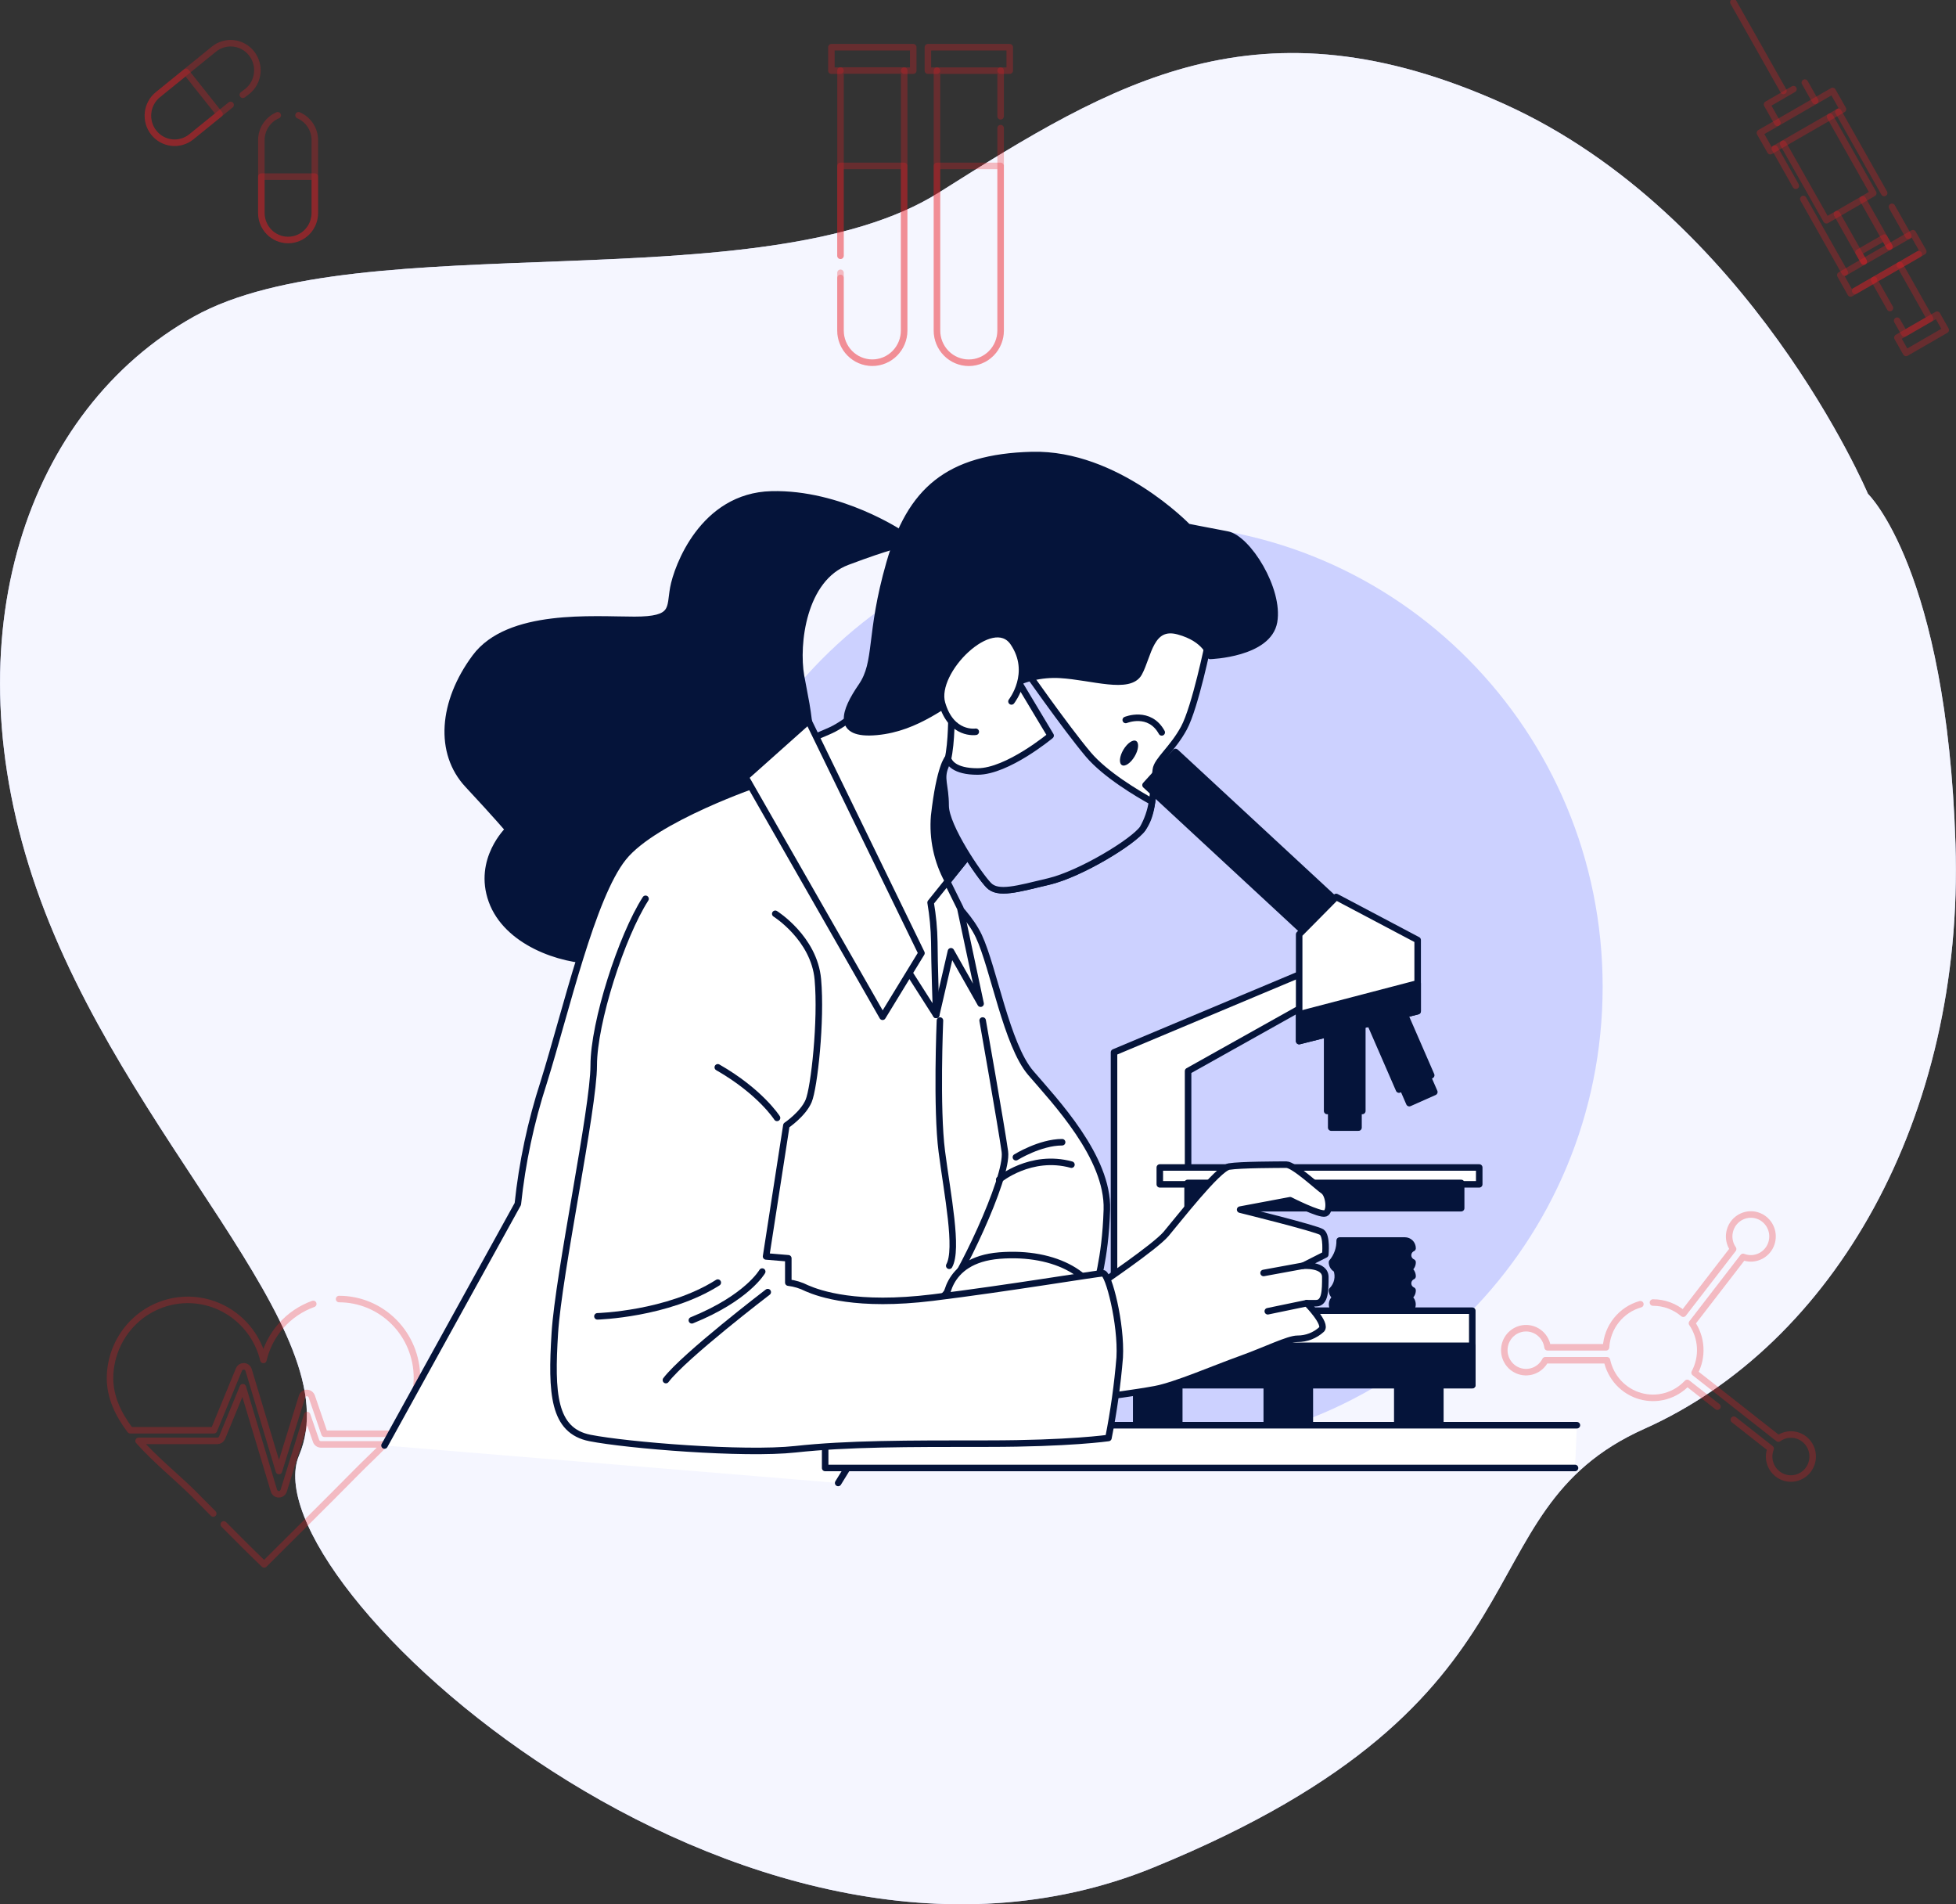 <svg width="150" height="146" viewBox="0 0 150 146" fill="none" xmlns="http://www.w3.org/2000/svg">
<rect x="0" y="0" width="150" height="146" fill="#333333" stroke="none"/>
<g clip-path="url(#clip0_1_855)">
<path d="M143.246 37.86C143.246 37.86 134.173 16.459 115.339 7.967C96.506 -0.525 85.446 6.276 72.004 14.761C58.562 23.247 27.642 17.14 14.873 24.271C2.104 31.402 -3.947 48.734 2.784 68.097C9.515 87.459 26.972 102.066 22.937 111.582C18.902 121.098 56.879 156.088 88.468 143.176C120.058 130.264 111.667 115.998 126.109 109.544C140.551 103.09 150.64 85.761 149.961 64.701C149.281 43.641 143.246 37.86 143.246 37.86Z" fill="#CCD1FF"/>
<path opacity="0.8" d="M143.246 37.86C143.246 37.86 134.173 16.459 115.339 7.967C96.506 -0.525 85.446 6.276 72.004 14.761C58.562 23.247 27.642 17.14 14.873 24.271C2.104 31.402 -3.947 48.734 2.784 68.097C9.515 87.459 26.972 102.066 22.937 111.582C18.902 121.098 56.879 156.088 88.468 143.176C120.058 130.264 111.667 115.998 126.109 109.544C140.551 103.09 150.64 85.761 149.961 64.701C149.281 43.641 143.246 37.86 143.246 37.86Z" fill="white"/>
<path d="M22.892 8.839C23.263 8.998 23.579 9.263 23.802 9.603C24.025 9.942 24.143 10.341 24.143 10.748V16.331C24.143 16.88 23.927 17.407 23.543 17.795C23.159 18.183 22.638 18.401 22.094 18.401C21.551 18.401 21.029 18.183 20.644 17.795C20.26 17.407 20.043 16.88 20.042 16.331V10.748C20.042 10.341 20.161 9.942 20.385 9.602C20.608 9.263 20.925 8.997 21.297 8.839" stroke="#EC1F26" stroke-opacity="0.28" stroke-width="0.5" stroke-linecap="round" stroke-linejoin="round"/>
<path d="M22.094 18.401C21.551 18.401 21.029 18.183 20.644 17.795C20.26 17.407 20.043 16.88 20.042 16.331V13.543H24.143V16.334C24.142 16.883 23.926 17.408 23.542 17.796C23.158 18.184 22.637 18.401 22.094 18.401Z" stroke="#EC1F26" stroke-opacity="0.28" stroke-width="0.5" stroke-linecap="round" stroke-linejoin="round"/>
<path d="M17.686 8.043L14.671 10.491C14.46 10.661 14.219 10.787 13.96 10.862C13.701 10.937 13.43 10.96 13.162 10.93C12.894 10.899 12.635 10.815 12.4 10.683C12.164 10.551 11.956 10.373 11.789 10.16C11.621 9.947 11.496 9.703 11.421 9.441C11.347 9.18 11.324 8.906 11.354 8.635C11.385 8.365 11.468 8.103 11.598 7.864C11.729 7.626 11.905 7.416 12.116 7.247L16.409 3.766C16.619 3.595 16.861 3.469 17.12 3.393C17.379 3.317 17.65 3.294 17.918 3.325C18.186 3.356 18.445 3.44 18.68 3.572C18.916 3.704 19.123 3.882 19.291 4.096C19.459 4.309 19.584 4.553 19.658 4.815C19.733 5.076 19.756 5.35 19.725 5.621C19.695 5.892 19.612 6.154 19.481 6.392C19.351 6.63 19.175 6.84 18.964 7.009L18.624 7.267" stroke="#EC1F26" stroke-opacity="0.28" stroke-width="0.5" stroke-linecap="round" stroke-linejoin="round"/>
<path d="M11.789 10.17C11.621 9.957 11.496 9.713 11.421 9.451C11.347 9.19 11.324 8.916 11.354 8.645C11.385 8.374 11.468 8.113 11.598 7.874C11.729 7.636 11.905 7.426 12.116 7.257L14.269 5.513L16.834 8.743L14.671 10.491C14.461 10.661 14.22 10.788 13.961 10.864C13.703 10.94 13.432 10.964 13.164 10.934C12.896 10.905 12.637 10.822 12.401 10.691C12.165 10.56 11.957 10.383 11.789 10.17Z" stroke="#EC1F26" stroke-opacity="0.28" stroke-width="0.5" stroke-linecap="round" stroke-linejoin="round"/>
<path d="M76.735 9.823V25.348C76.735 26.002 76.478 26.63 76.02 27.093C75.562 27.555 74.942 27.815 74.294 27.815C73.647 27.815 73.026 27.555 72.568 27.093C72.111 26.63 71.853 26.002 71.853 25.348V5.417H76.735V8.918" stroke="#EC1F26" stroke-opacity="0.28" stroke-width="0.5" stroke-linecap="round" stroke-linejoin="round"/>
<path d="M74.294 27.809C73.647 27.809 73.026 27.549 72.568 27.086C72.111 26.623 71.853 25.996 71.853 25.341V12.72H76.735V25.341C76.734 25.995 76.477 26.622 76.019 27.085C75.562 27.548 74.941 27.808 74.294 27.809Z" stroke="#EC1F26" stroke-opacity="0.28" stroke-width="0.5" stroke-linecap="round" stroke-linejoin="round"/>
<path d="M76.735 5.417H77.434V3.62H71.157V5.417H71.853" stroke="#EC1F26" stroke-opacity="0.28" stroke-width="0.5" stroke-linecap="round" stroke-linejoin="round"/>
<path d="M64.456 19.61V5.407H69.338V25.341C69.338 25.996 69.081 26.623 68.623 27.086C68.165 27.549 67.544 27.809 66.897 27.809C66.249 27.809 65.629 27.549 65.171 27.086C64.713 26.623 64.456 25.996 64.456 25.341V20.915" stroke="#EC1F26" stroke-opacity="0.28" stroke-width="0.5" stroke-linecap="round" stroke-linejoin="round"/>
<path d="M64.453 19.61V12.72H69.334V25.341C69.334 25.996 69.077 26.623 68.62 27.086C68.162 27.549 67.541 27.809 66.894 27.809C66.247 27.808 65.626 27.548 65.169 27.085C64.711 26.622 64.454 25.995 64.453 25.341V21.308" stroke="#EC1F26" stroke-opacity="0.28" stroke-width="0.5" stroke-linecap="round" stroke-linejoin="round"/>
<path d="M69.338 5.417H70.034V3.62H63.757V5.417H64.456" stroke="#EC1F26" stroke-opacity="0.28" stroke-width="0.5" stroke-linecap="round" stroke-linejoin="round"/>
<path d="M24.022 99.971C23.081 100.308 22.238 100.877 21.57 101.627C20.902 102.377 20.431 103.284 20.199 104.265C19.854 102.836 19.005 101.583 17.81 100.743C16.616 99.903 15.158 99.533 13.713 99.703C12.267 99.873 10.933 100.571 9.961 101.667C8.989 102.762 8.447 104.178 8.436 105.649C8.436 107.129 9.074 108.45 9.985 109.656H16.406L18.324 105.002C18.356 104.926 18.41 104.862 18.479 104.818C18.547 104.774 18.628 104.752 18.709 104.754C18.79 104.759 18.867 104.789 18.931 104.84C18.995 104.891 19.042 104.96 19.065 105.038L21.389 112.784L23.159 107.076C23.184 106.996 23.232 106.926 23.299 106.875C23.365 106.825 23.446 106.797 23.529 106.796C23.611 106.797 23.692 106.824 23.759 106.872C23.827 106.921 23.878 106.988 23.908 107.066L24.888 109.927H30.197C31.213 108.718 31.975 107.36 31.975 105.633C31.975 104.032 31.346 102.497 30.226 101.366C29.107 100.234 27.588 99.598 26.005 99.598" stroke="#EC1F26" stroke-opacity="0.28" stroke-width="0.5" stroke-linecap="round" stroke-linejoin="round"/>
<path d="M17.16 116.877C18.183 117.91 19.209 118.941 20.258 119.945C22.653 117.554 25.064 115.176 27.446 112.761C28.1 112.1 28.819 111.44 29.482 110.743H24.613C24.531 110.743 24.451 110.717 24.384 110.669C24.316 110.621 24.265 110.554 24.238 110.475L23.555 108.493L21.758 114.287C21.732 114.368 21.682 114.438 21.615 114.489C21.547 114.539 21.466 114.567 21.382 114.568C21.297 114.568 21.215 114.54 21.147 114.489C21.08 114.438 21.03 114.366 21.006 114.284L18.624 106.36L17.033 110.224C17.003 110.297 16.952 110.36 16.887 110.404C16.822 110.448 16.745 110.472 16.667 110.472H10.626C11.933 111.942 13.543 113.24 14.759 114.436L16.353 116.044" stroke="#EC1F26" stroke-opacity="0.28" stroke-width="0.5" stroke-linecap="round" stroke-linejoin="round"/>
<path d="M142.926 20.053L142.527 19.353L144.501 18.217L144.896 18.917" stroke="#EC1F26" stroke-opacity="0.28" stroke-width="0.5" stroke-linecap="round" stroke-linejoin="round"/>
<path d="M144.936 23.617L143.72 21.463V21.46L145.687 20.324H145.694L148.01 24.433L146.04 25.569L145.484 24.588" stroke="#EC1F26" stroke-opacity="0.28" stroke-width="0.5" stroke-linecap="round" stroke-linejoin="round"/>
<path d="M146.17 27.058L149.212 25.302L148.549 24.129L145.507 25.885L146.17 27.058Z" stroke="#EC1F26" stroke-opacity="0.28" stroke-width="0.5" stroke-linecap="round" stroke-linejoin="round"/>
<path d="M144.491 14.798L140.982 8.578" stroke="#EC1F26" stroke-opacity="0.28" stroke-width="0.5" stroke-linecap="round" stroke-linejoin="round"/>
<path d="M146.344 18.081L145.089 15.858" stroke="#EC1F26" stroke-opacity="0.28" stroke-width="0.5" stroke-linecap="round" stroke-linejoin="round"/>
<path d="M137.715 14.243L136.107 11.392" stroke="#EC1F26" stroke-opacity="0.28" stroke-width="0.5" stroke-linecap="round" stroke-linejoin="round"/>
<path d="M141.472 20.895L138.29 15.257" stroke="#EC1F26" stroke-opacity="0.28" stroke-width="0.5" stroke-linecap="round" stroke-linejoin="round"/>
<path d="M142.269 22.299L143.72 21.463V21.46L145.69 20.324H145.694L147.141 19.488" stroke="#EC1F26" stroke-opacity="0.28" stroke-width="0.5" stroke-linecap="round" stroke-linejoin="round"/>
<path d="M136.744 11.022L140.061 16.889L140.874 16.42L142.848 15.28L143.655 14.811L140.345 8.948" stroke="#EC1F26" stroke-opacity="0.28" stroke-width="0.5" stroke-linecap="round" stroke-linejoin="round"/>
<path d="M144.896 18.917L144.501 18.217L142.848 15.28" stroke="#EC1F26" stroke-opacity="0.28" stroke-width="0.5" stroke-linecap="round" stroke-linejoin="round"/>
<path d="M140.874 16.42L142.527 19.353L142.926 20.053" stroke="#EC1F26" stroke-opacity="0.28" stroke-width="0.5" stroke-linecap="round" stroke-linejoin="round"/>
<path d="M143.72 21.46L142.269 22.299L141.92 22.501L141.129 21.093L141.472 20.895L142.926 20.053L144.896 18.917L146.344 18.081L146.693 17.88L147.491 19.284L147.141 19.488L145.694 20.324H145.69" stroke="#EC1F26" stroke-opacity="0.28" stroke-width="0.5" stroke-linecap="round" stroke-linejoin="round"/>
<path d="M137.535 6.834L135.509 8.007L136.303 9.417" stroke="#EC1F26" stroke-opacity="0.28" stroke-width="0.5" stroke-linecap="round" stroke-linejoin="round"/>
<path d="M139.205 7.742L138.407 6.332" stroke="#EC1F26" stroke-opacity="0.28" stroke-width="0.5" stroke-linecap="round" stroke-linejoin="round"/>
<path d="M136.744 11.022L140.345 8.948L140.982 8.578L141.332 8.377L140.538 6.973L139.205 7.742L136.303 9.417L134.963 10.187L135.761 11.591L136.107 11.392L136.744 11.022Z" stroke="#EC1F26" stroke-opacity="0.28" stroke-width="0.5" stroke-linecap="round" stroke-linejoin="round"/>
<path d="M136.767 6.97L132.925 0.165" stroke="#EC1F26" stroke-opacity="0.28" stroke-width="0.5" stroke-linecap="round" stroke-linejoin="round"/>
<path d="M125.795 99.995C125.071 100.199 124.428 100.628 123.955 101.22C123.483 101.812 123.206 102.538 123.162 103.298H118.679C118.626 102.898 118.435 102.531 118.138 102.263C117.841 101.994 117.458 101.842 117.06 101.834C116.662 101.826 116.274 101.963 115.967 102.219C115.659 102.475 115.453 102.834 115.385 103.231C115.317 103.628 115.392 104.036 115.596 104.382C115.8 104.728 116.12 104.988 116.498 105.116C116.875 105.244 117.286 105.231 117.655 105.079C118.024 104.927 118.327 104.647 118.509 104.289H123.233C123.371 104.939 123.683 105.539 124.133 106.024C124.584 106.509 125.157 106.86 125.791 107.039C126.425 107.218 127.095 107.219 127.729 107.041C128.364 106.863 128.938 106.513 129.389 106.029L131.706 107.849" stroke="#EC1F26" stroke-opacity="0.28" stroke-width="0.5" stroke-linecap="round" stroke-linejoin="round"/>
<path d="M132.961 108.847L135.784 111.066C135.71 111.259 135.672 111.464 135.669 111.671C135.669 112.005 135.767 112.331 135.951 112.609C136.134 112.886 136.395 113.103 136.7 113.23C137.005 113.358 137.341 113.392 137.665 113.326C137.988 113.261 138.286 113.1 138.519 112.864C138.753 112.628 138.912 112.328 138.976 112C139.041 111.673 139.008 111.333 138.881 111.025C138.755 110.717 138.541 110.453 138.266 110.268C137.992 110.082 137.669 109.983 137.339 109.983C136.994 109.984 136.658 110.094 136.378 110.297L129.955 105.246C130.271 104.657 130.419 103.99 130.383 103.32C130.348 102.65 130.129 102.003 129.752 101.451L133.673 96.368C134.045 96.512 134.456 96.516 134.831 96.379C135.206 96.243 135.52 95.974 135.716 95.623C135.912 95.272 135.976 94.862 135.898 94.466C135.819 94.071 135.603 93.718 135.288 93.47C134.974 93.223 134.582 93.098 134.183 93.118C133.785 93.139 133.408 93.303 133.119 93.581C132.831 93.859 132.651 94.233 132.612 94.634C132.573 95.035 132.678 95.437 132.908 95.766L129.085 100.721C128.435 100.167 127.612 99.864 126.762 99.866" stroke="#EC1F26" stroke-opacity="0.28" stroke-width="0.5" stroke-linecap="round" stroke-linejoin="round"/>
<path d="M87.81 111.133C107.191 111.133 122.902 95.25 122.902 75.657C122.902 56.065 107.191 40.182 87.81 40.182C68.429 40.182 52.717 56.065 52.717 75.657C52.717 95.25 68.429 111.133 87.81 111.133Z" fill="#CCD1FF"/>
<path d="M69.099 40.922C69.099 40.922 64.428 37.773 59.16 37.907C53.893 38.041 51.919 43.507 51.635 45.086C51.351 46.664 51.779 47.526 48.653 47.526C45.527 47.526 38.998 46.951 36.444 50.395C33.89 53.838 33.602 57.719 35.876 60.159C38.149 62.599 38.99 63.603 38.99 63.603C38.99 63.603 36.577 65.897 37.713 69.057C38.85 72.218 42.965 73.65 45.663 73.65C48.361 73.65 52.48 69.774 53.617 67.479C54.753 65.185 58.02 65.905 60.574 62.312C63.127 58.718 61.85 54.271 61.426 51.831C61.002 49.391 61.566 44.353 64.977 43.074C68.387 41.795 68.951 41.783 68.951 41.783L69.099 40.922Z" fill="#05143A" stroke="#05143A" stroke-width="0.5" stroke-linecap="round" stroke-linejoin="round"/>
<path d="M29.487 110.826L39.711 92.309C40.045 89.138 40.711 86.011 41.696 82.982C43.401 77.527 45.387 68.77 47.8 65.755C50.214 62.741 58.312 60.013 58.312 60.013C58.312 60.013 66.121 63.457 68.255 65.039C70.388 66.621 73.931 69.345 75.068 71.785C76.204 74.225 77.197 80.109 79.042 82.261C80.888 84.414 85.007 88.724 84.882 92.742C84.757 96.76 84.029 98.338 84.029 99.346C84.029 100.353 82.044 99.133 78.353 99.562C74.663 99.991 72.035 101.219 71.735 101.648C71.435 102.077 64.276 113.699 64.276 113.699" fill="white"/>
<path d="M29.487 110.826L39.711 92.309C40.045 89.138 40.711 86.011 41.696 82.982C43.401 77.527 45.387 68.77 47.8 65.755C50.214 62.741 58.312 60.013 58.312 60.013C58.312 60.013 66.121 63.457 68.255 65.039C70.388 66.621 73.931 69.345 75.068 71.785C76.204 74.225 77.197 80.109 79.042 82.261C80.888 84.414 85.007 88.724 84.882 92.742C84.757 96.76 84.029 98.338 84.029 99.346C84.029 100.353 82.044 99.133 78.353 99.562C74.663 99.991 72.035 101.219 71.735 101.648C71.435 102.077 64.276 113.699 64.276 113.699" stroke="#05143A" stroke-width="0.5" stroke-linecap="round" stroke-linejoin="round"/>
<path d="M75.356 78.243C75.356 78.243 76.777 86.284 77.061 88.291C77.345 90.298 73.37 98.484 72.389 99.346" stroke="#05143A" stroke-width="0.5" stroke-linecap="round" stroke-linejoin="round"/>
<path d="M72.082 78.243C72.082 78.243 71.797 84.989 72.226 88.291C72.654 91.593 73.502 95.768 72.794 97.047" stroke="#05143A" stroke-width="0.5" stroke-linecap="round" stroke-linejoin="round"/>
<path d="M76.625 90.444C76.625 90.444 79.038 88.436 82.165 89.294" stroke="#05143A" stroke-width="0.5" stroke-linecap="round" stroke-linejoin="round"/>
<path d="M77.906 88.724C77.906 88.724 79.751 87.575 81.452 87.575" stroke="#05143A" stroke-width="0.5" stroke-linecap="round" stroke-linejoin="round"/>
<path d="M72.366 67.046L73.643 69.632L75.2 76.952L72.926 72.934L71.797 77.814L70.38 68.912C70.38 68.912 70.949 65.897 72.366 67.046Z" fill="white" stroke="#05143A" stroke-width="0.5" stroke-linecap="round" stroke-linejoin="round"/>
<path d="M66.686 53.842C66.686 53.842 64.984 55.416 63.704 55.995C62.423 56.574 60.865 57.144 60.865 57.144L68.675 72.934L71.79 77.814C71.79 77.814 71.649 73.65 71.649 72.214C71.631 71.203 71.536 70.195 71.365 69.199L75.056 64.606C75.056 64.606 76.193 53.98 75.2 52.264C74.207 50.548 68.531 51.977 66.686 53.842Z" fill="white" stroke="#05143A" stroke-width="0.5" stroke-linecap="round" stroke-linejoin="round"/>
<path d="M75.41 60.604L72.685 58.144C72.685 58.144 72.07 58.734 71.638 62.56C71.494 64.288 71.861 66.021 72.693 67.538L75.048 64.606C75.048 64.606 75.254 62.827 75.41 60.604Z" fill="#05143A" stroke="#05143A" stroke-width="0.5" stroke-linecap="round" stroke-linejoin="round"/>
<path d="M92.668 49.269C92.668 49.269 91.66 54.212 90.796 55.814C89.931 57.416 88.725 58.289 88.639 59.014C88.347 61.466 88.351 62.501 87.635 63.52C86.918 64.539 82.885 67.007 80.44 67.589C77.995 68.172 76.547 68.609 75.838 67.881C75.13 67.153 72.533 63.374 72.533 61.776C72.533 60.179 72.101 59.738 72.533 58.722C72.965 57.707 72.961 55.086 72.961 55.086C72.961 55.086 72.961 53.779 74.69 51.599C76.418 49.419 79.724 48.844 82.169 48.844C84.614 48.844 84.894 47.097 87.49 46.373C90.087 45.648 91.948 47.817 92.668 49.269Z" fill="white" stroke="#05143A" stroke-width="0.5" stroke-linecap="round" stroke-linejoin="round"/>
<path d="M87.012 57.994C86.708 58.506 86.272 58.805 86.034 58.66C85.797 58.514 85.848 57.986 86.151 57.479C86.455 56.971 86.891 56.672 87.128 56.814C87.366 56.955 87.315 57.487 87.012 57.994Z" fill="#05143A"/>
<path d="M86.33 55.2C86.33 55.2 88.148 54.441 89.09 56.153" stroke="#05143A" stroke-width="0.5" stroke-linecap="round" stroke-linejoin="round"/>
<path d="M87.635 63.52C87.995 62.885 88.237 62.189 88.347 61.466C87.23 60.848 84.769 59.392 83.461 57.849C81.737 55.814 78.283 50.871 78.283 50.871L77.692 51.599L80.569 56.397C80.569 56.397 77.263 59.151 74.963 59.151C73.172 59.151 72.775 58.447 72.685 58.136C72.646 58.334 72.59 58.527 72.518 58.715C72.085 59.73 72.518 60.167 72.518 61.769C72.518 63.37 75.106 67.145 75.823 67.873C76.539 68.601 77.98 68.164 80.424 67.582C82.869 66.999 86.914 64.535 87.635 63.52Z" fill="#CCD1FF" stroke="#05143A" stroke-width="0.5" stroke-linecap="round" stroke-linejoin="round"/>
<path d="M77.135 52.76C78.394 52.01 79.845 51.655 81.304 51.741C83.749 51.886 86.626 52.921 87.346 51.599C88.067 50.277 88.207 47.817 90.364 48.399C92.52 48.982 92.808 50.288 92.808 50.288C92.808 50.288 97.27 50.143 97.702 47.671C98.134 45.2 95.685 41.276 94.105 40.981C92.524 40.685 91.084 40.398 91.084 40.398C91.084 40.398 85.633 34.727 79.147 34.888C72.662 35.05 69.804 37.643 68.216 43.177C66.627 48.71 67.355 50.737 66.059 52.622C64.763 54.507 64.046 56.404 67.227 56.113C70.407 55.822 72.549 53.787 74.129 53.059C75.071 52.626 76.128 52.521 77.135 52.76Z" fill="#05143A" stroke="#05143A" stroke-width="0.5" stroke-linecap="round" stroke-linejoin="round"/>
<path d="M77.567 53.779C77.567 53.779 79.291 51.599 77.707 49.269C76.123 46.939 71.525 51.446 72.241 53.925C72.957 56.404 74.83 56.105 74.83 56.105" fill="white"/>
<path d="M77.567 53.779C77.567 53.779 79.291 51.599 77.707 49.269C76.123 46.939 71.525 51.446 72.241 53.925C72.957 56.404 74.83 56.105 74.83 56.105" stroke="#05143A" stroke-width="0.5" stroke-linecap="round" stroke-linejoin="round"/>
<path d="M62.002 55.279L70.664 73.076L67.682 77.956L57.175 59.584L62.002 55.279Z" fill="white" stroke="#05143A" stroke-width="0.5" stroke-linecap="round" stroke-linejoin="round"/>
<path d="M72.51 100.043C72.51 100.043 72.315 96.611 76.644 96.264C80.973 95.918 84.325 97.811 84.52 100.731C84.715 103.651 75.858 101.762 74.873 101.762C73.888 101.762 72.51 100.043 72.51 100.043Z" fill="white" stroke="#05143A" stroke-width="0.5" stroke-linecap="round" stroke-linejoin="round"/>
<path d="M120.928 109.272H63.279V112.55H120.784" fill="white"/>
<path d="M120.928 109.272H63.279V112.55H120.784" stroke="#05143A" stroke-width="0.5" stroke-linecap="round" stroke-linejoin="round"/>
<path d="M100.482 74.367L85.431 80.683V104.226H91.111V82.12L101.619 76.236L100.482 74.367Z" fill="white" stroke="#05143A" stroke-width="0.5" stroke-linecap="round" stroke-linejoin="round"/>
<path d="M108.326 96.78C108.223 96.733 108.136 96.658 108.074 96.562C108.013 96.466 107.98 96.355 107.98 96.241C107.98 96.127 108.013 96.015 108.074 95.919C108.136 95.824 108.223 95.748 108.326 95.701C108.326 95.624 108.311 95.547 108.281 95.475C108.252 95.403 108.208 95.338 108.154 95.283C108.099 95.228 108.034 95.184 107.963 95.155C107.892 95.126 107.815 95.111 107.738 95.111H102.736C102.749 95.721 102.539 96.315 102.148 96.78C102.148 96.893 102.181 97.004 102.243 97.1C102.304 97.195 102.392 97.269 102.494 97.315C102.597 97.59 102.62 97.889 102.558 98.176C102.497 98.463 102.354 98.726 102.148 98.933C102.148 99.046 102.181 99.157 102.243 99.252C102.304 99.347 102.392 99.422 102.494 99.468C102.373 99.525 102.275 99.621 102.215 99.742C102.156 99.863 102.139 100 102.167 100.132C102.195 100.264 102.267 100.382 102.37 100.468C102.473 100.553 102.602 100.6 102.736 100.601H107.738C107.872 100.6 108.001 100.553 108.104 100.468C108.208 100.382 108.279 100.264 108.307 100.132C108.335 100 108.318 99.863 108.259 99.742C108.199 99.621 108.101 99.525 107.98 99.468C108.083 99.423 108.171 99.348 108.233 99.253C108.294 99.158 108.327 99.046 108.326 98.933C108.223 98.886 108.136 98.811 108.074 98.715C108.013 98.619 107.98 98.508 107.98 98.394C107.98 98.279 108.013 98.168 108.074 98.072C108.136 97.976 108.223 97.901 108.326 97.854C108.326 97.74 108.293 97.629 108.232 97.533C108.17 97.437 108.083 97.362 107.98 97.315C108.083 97.27 108.171 97.195 108.233 97.1C108.294 97.005 108.327 96.894 108.326 96.78Z" fill="#05143A" stroke="#05143A" stroke-width="0.5" stroke-linecap="round" stroke-linejoin="round"/>
<path d="M112.905 100.491H85.322V106.198H112.905V100.491Z" fill="white" stroke="#05143A" stroke-width="0.5" stroke-linecap="round" stroke-linejoin="round"/>
<path d="M112.905 103.183H85.322V106.198H112.905V103.183Z" fill="#05143A" stroke="#05143A" stroke-width="0.5" stroke-linecap="round" stroke-linejoin="round"/>
<path d="M90.434 106.092H87.132V109.212H90.434V106.092Z" fill="#05143A" stroke="#05143A" stroke-width="0.5" stroke-linecap="round" stroke-linejoin="round"/>
<path d="M100.447 106.092H97.145V109.212H100.447V106.092Z" fill="#05143A" stroke="#05143A" stroke-width="0.5" stroke-linecap="round" stroke-linejoin="round"/>
<path d="M110.456 106.092H107.154V109.212H110.456V106.092Z" fill="#05143A" stroke="#05143A" stroke-width="0.5" stroke-linecap="round" stroke-linejoin="round"/>
<path d="M113.438 89.511H88.942V90.802H113.438V89.511Z" fill="white" stroke="#05143A" stroke-width="0.5" stroke-linecap="round" stroke-linejoin="round"/>
<path d="M112.052 90.695H91.072V92.632H112.052V90.695Z" fill="#05143A" stroke="#05143A" stroke-width="0.5" stroke-linecap="round" stroke-linejoin="round"/>
<path d="M90.149 57.654L87.847 60.193L102.294 73.575L104.595 71.036L90.149 57.654Z" fill="#05143A" stroke="#05143A" stroke-width="0.5" stroke-linecap="round" stroke-linejoin="round"/>
<path d="M104.472 78.145H101.774V85.178H104.472V78.145Z" fill="#05143A" stroke="#05143A" stroke-width="0.5" stroke-linecap="round" stroke-linejoin="round"/>
<path d="M104.18 85.276H102.086V86.453H104.18V85.276Z" fill="#05143A" stroke="#05143A" stroke-width="0.5" stroke-linecap="round" stroke-linejoin="round"/>
<path d="M106.954 76.003L104.484 77.101L107.285 83.538L109.755 82.44L106.954 76.003Z" fill="#05143A" stroke="#05143A" stroke-width="0.5" stroke-linecap="round" stroke-linejoin="round"/>
<path d="M109.525 82.648L107.608 83.501L108.076 84.578L109.994 83.725L109.525 82.648Z" fill="#05143A" stroke="#05143A" stroke-width="0.5" stroke-linecap="round" stroke-linejoin="round"/>
<path d="M102.467 68.77L99.629 71.639V79.821L108.716 77.527V72.072L102.467 68.77Z" fill="white" stroke="#05143A" stroke-width="0.5" stroke-linecap="round" stroke-linejoin="round"/>
<path d="M108.716 75.394L99.629 77.767V79.821L108.716 77.527V75.394Z" fill="#05143A" stroke="#05143A" stroke-width="0.5" stroke-linecap="round" stroke-linejoin="round"/>
<path d="M84.31 98.484C84.31 98.484 88.569 95.611 89.421 94.607C90.274 93.604 93.396 89.582 94.249 89.44C95.102 89.298 98.084 89.294 98.652 89.294C99.22 89.294 101.066 91.018 101.49 91.305C101.914 91.593 102.058 92.88 101.634 93.029C101.21 93.179 98.936 92.022 98.936 92.022L95.102 92.742C95.102 92.742 100.922 94.178 101.35 94.462C101.778 94.745 101.634 96.186 101.634 96.186L99.929 97.047C99.929 97.047 101.634 96.906 101.634 97.909C101.634 98.913 101.634 99.917 100.922 99.917H100.213C100.213 99.917 101.77 101.491 101.35 101.928C100.844 102.392 100.184 102.648 99.501 102.644C98.792 102.644 97.087 103.506 95.102 104.218C93.116 104.931 90.13 106.225 88.569 106.513C87.008 106.8 84.734 107.087 84.734 107.087C84.734 107.087 84.594 103.356 84.31 102.207C84.026 101.058 83.457 98.905 83.457 98.905L84.31 98.484Z" fill="white" stroke="#05143A" stroke-width="0.5" stroke-linecap="round" stroke-linejoin="round"/>
<path d="M99.913 97.047L96.9 97.599" stroke="#05143A" stroke-width="0.5" stroke-linecap="round" stroke-linejoin="round"/>
<path d="M100.197 99.917L97.223 100.534" stroke="#05143A" stroke-width="0.5" stroke-linecap="round" stroke-linejoin="round"/>
<path d="M49.505 68.912C47.66 71.785 45.531 78.389 45.531 81.687C45.531 84.985 42.833 97.622 42.548 102.215C42.264 106.808 42.408 109.693 45.246 110.251C48.084 110.81 57.031 111.546 61.006 111.113C64.981 110.68 69.528 110.684 75.776 110.684C82.025 110.684 85.003 110.251 85.003 110.251C85.408 108.213 85.697 106.153 85.867 104.08C86.011 101.499 85.014 97.622 84.59 97.622C84.166 97.622 77.349 98.771 71.525 99.488C65.701 100.204 62.867 99.2 61.87 98.771C61.426 98.544 60.947 98.397 60.453 98.338V96.473L58.748 96.331L60.305 86.284C60.305 86.284 61.582 85.422 62.01 84.414C62.438 83.407 63.003 78.243 62.719 75.087C62.434 71.93 59.452 70.061 59.452 70.061" fill="white"/>
<path d="M49.505 68.912C47.66 71.785 45.531 78.389 45.531 81.687C45.531 84.985 42.833 97.622 42.548 102.215C42.264 106.808 42.408 109.693 45.246 110.251C48.084 110.81 57.031 111.546 61.006 111.113C64.981 110.68 69.528 110.684 75.776 110.684C82.025 110.684 85.003 110.251 85.003 110.251C85.408 108.213 85.697 106.153 85.867 104.08C86.011 101.499 85.014 97.622 84.59 97.622C84.166 97.622 77.349 98.771 71.525 99.488C65.701 100.204 62.867 99.2 61.87 98.771C61.426 98.544 60.947 98.397 60.453 98.338V96.473L58.748 96.331L60.305 86.284C60.305 86.284 61.582 85.422 62.01 84.414C62.438 83.407 63.003 78.243 62.719 75.087C62.434 71.93 59.452 70.061 59.452 70.061" stroke="#05143A" stroke-width="0.5" stroke-linecap="round" stroke-linejoin="round"/>
<path d="M58.452 97.492C58.452 97.492 57.315 99.503 53.056 101.227" stroke="#05143A" stroke-width="0.5" stroke-linecap="round" stroke-linejoin="round"/>
<path d="M58.876 99.067C58.876 99.067 52.488 103.947 51.067 105.812" stroke="#05143A" stroke-width="0.5" stroke-linecap="round" stroke-linejoin="round"/>
<path d="M45.815 100.924C45.815 100.924 51.211 100.778 55.045 98.338" stroke="#05143A" stroke-width="0.5" stroke-linecap="round" stroke-linejoin="round"/>
<path d="M59.589 85.709C59.589 85.709 58.308 83.698 55.045 81.832" stroke="#05143A" stroke-width="0.5" stroke-linecap="round" stroke-linejoin="round"/>
</g>
<defs>
<clipPath id="clip0_1_855">
<rect width="150" height="146" fill="white"/>
</clipPath>
</defs>
</svg>
